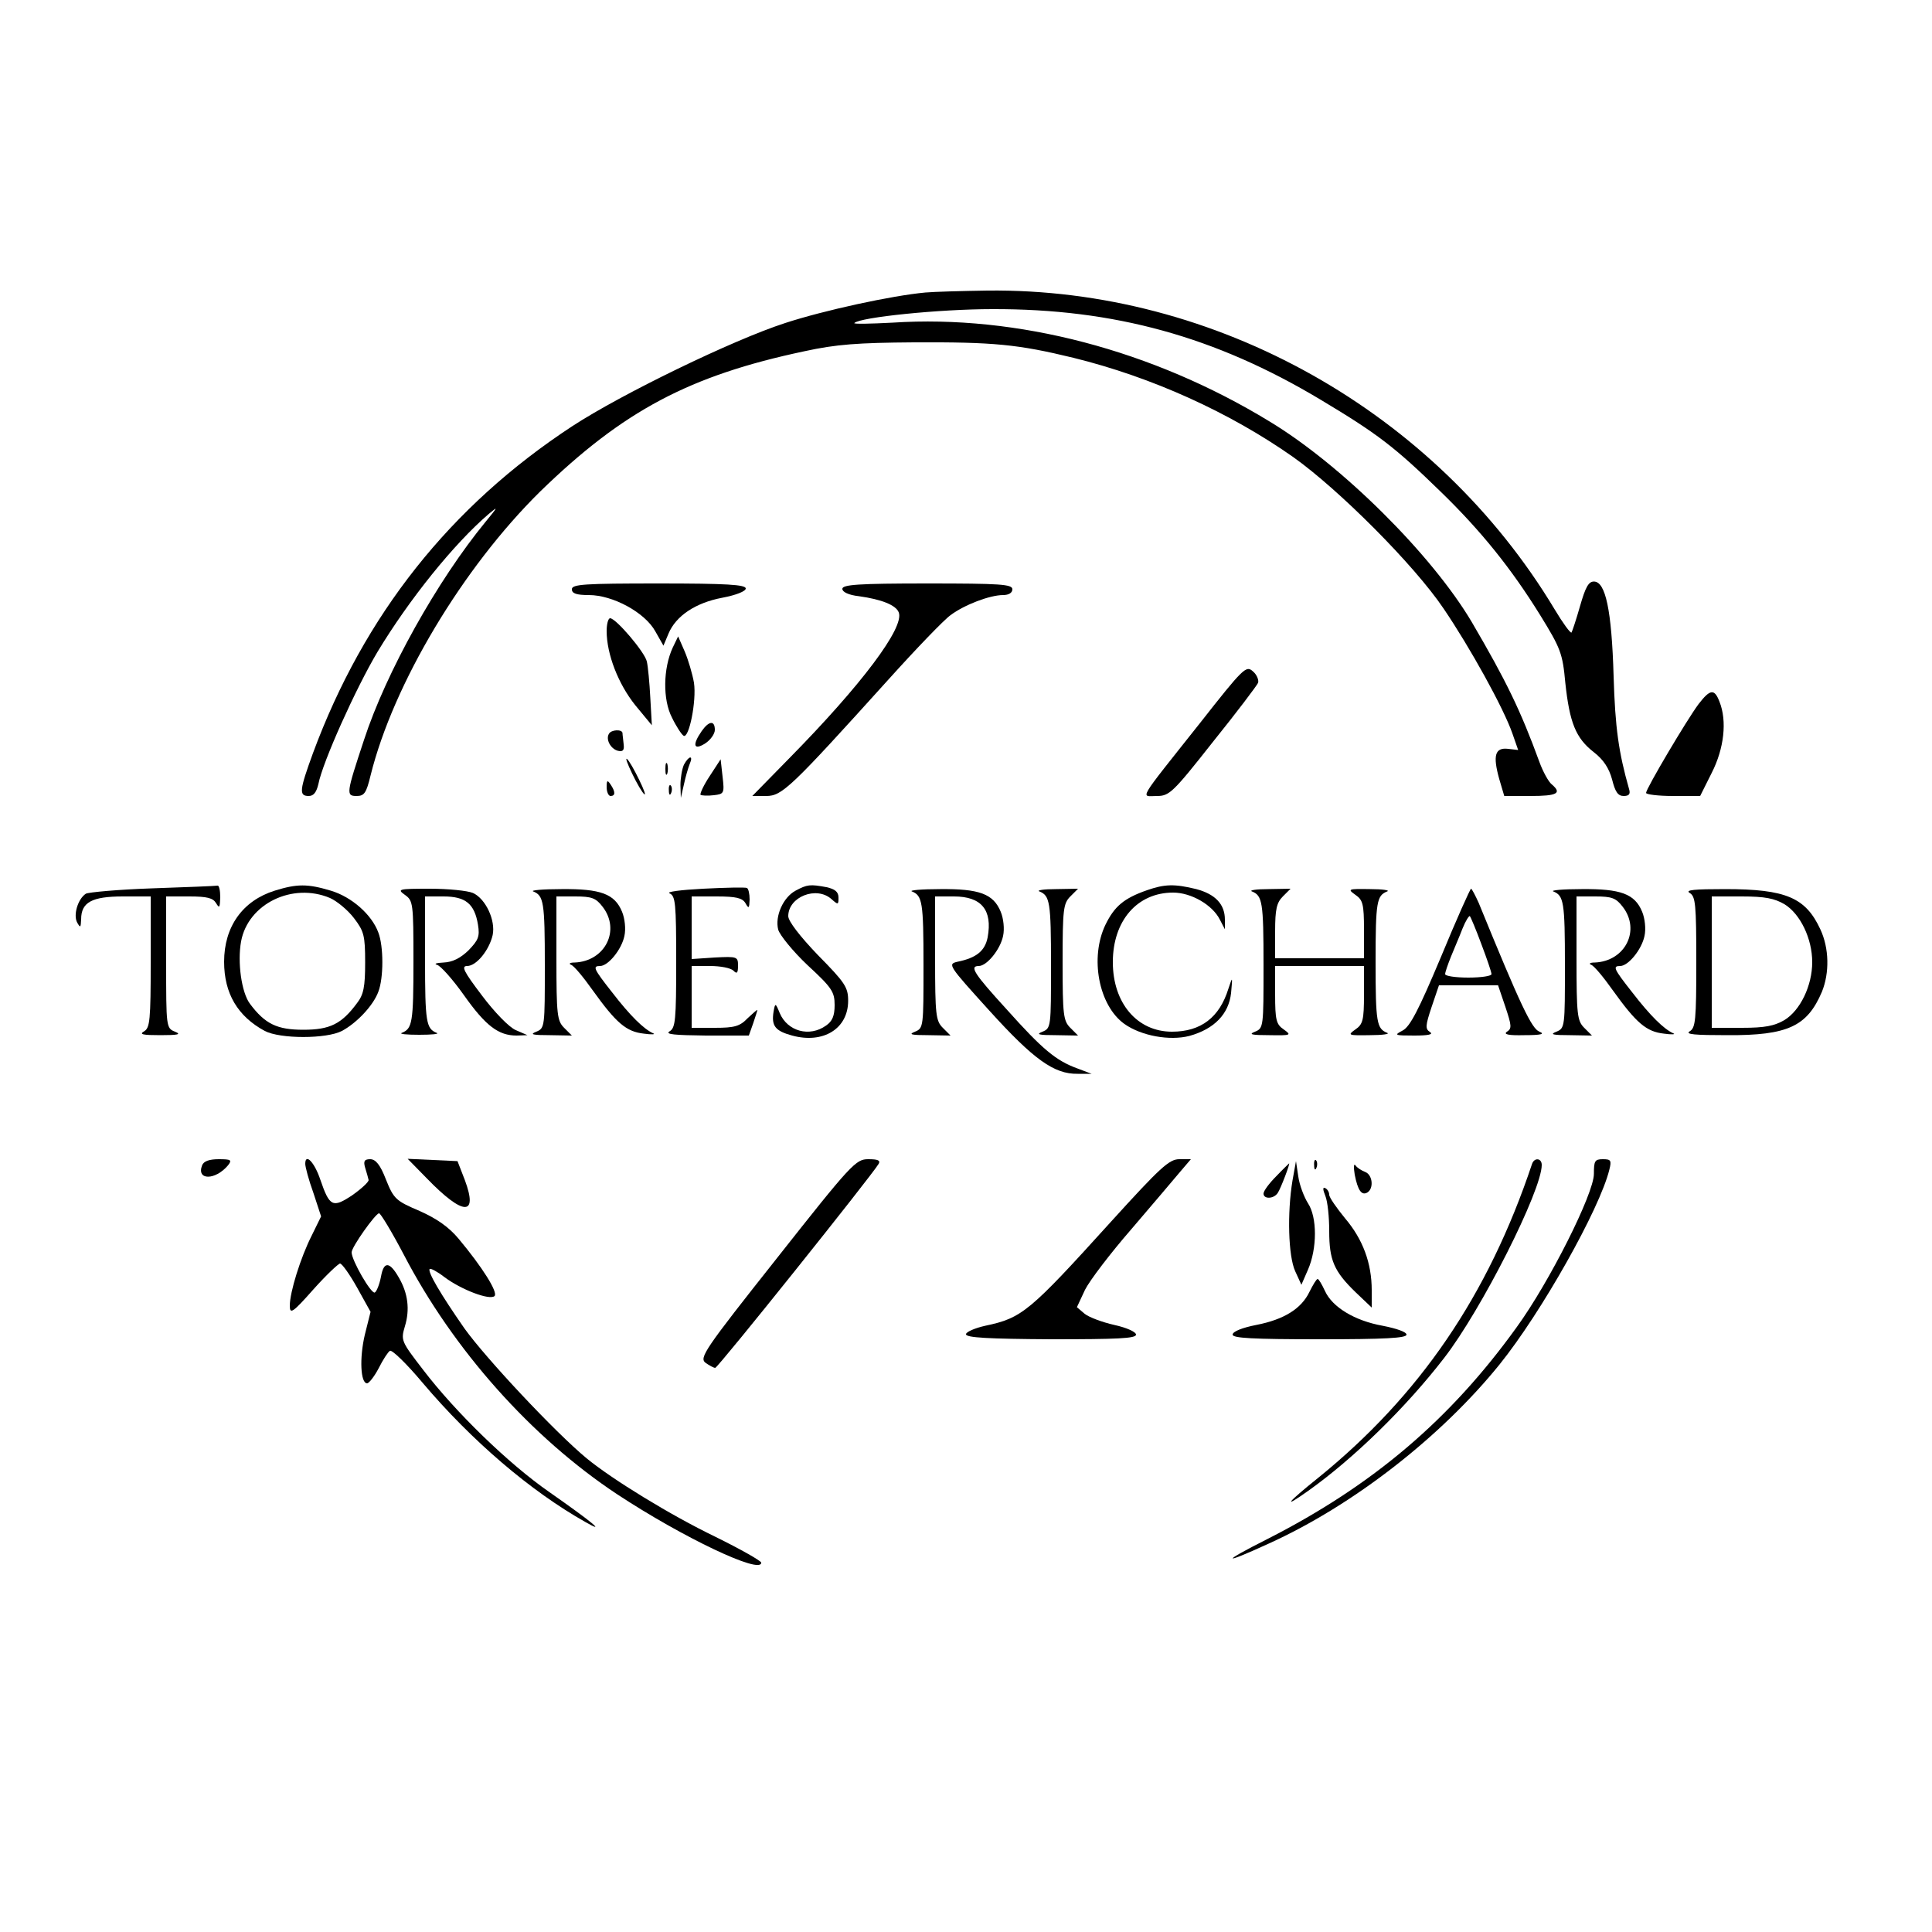 <?xml version="1.0" standalone="no"?>
<!DOCTYPE svg PUBLIC "-//W3C//DTD SVG 20010904//EN"
 "http://www.w3.org/TR/2001/REC-SVG-20010904/DTD/svg10.dtd">
<svg version="1.0" xmlns="http://www.w3.org/2000/svg"
 width="500pt" height="500pt" viewBox="0 0 500 500"
 preserveAspectRatio="xMidYMid meet">

<g transform="translate(0,500) scale(0.1,-0.1)"
fill="#000000" stroke="none">
<path d="M2395 4243 c-87 -8 -262 -46 -363 -79 -136 -44 -424 -184 -551 -267
-316 -207 -539 -489 -671 -846 -35 -96 -37 -111 -11 -111 13 0 20 10 25 31 11
57 97 248 153 342 82 136 198 280 288 357 25 21 24 19 -8 -20 -125 -152 -258
-390 -315 -565 -46 -139 -47 -145 -19 -145 20 0 25 8 36 53 59 238 239 538
439 735 215 209 386 300 684 363 82 18 139 22 283 23 206 1 269 -5 413 -40
203 -50 404 -141 569 -257 117 -83 313 -279 389 -392 68 -100 155 -257 178
-323 l15 -43 -26 3 c-34 4 -40 -17 -23 -78 l13 -44 68 0 c69 0 82 7 55 30 -8
6 -23 33 -32 58 -49 134 -86 210 -175 362 -103 174 -336 406 -523 519 -303
185 -654 277 -976 256 -58 -3 -102 -4 -99 -1 15 15 220 36 357 36 315 1 577
-71 849 -234 147 -88 192 -122 312 -239 104 -101 182 -198 257 -319 53 -86 58
-99 65 -175 11 -103 27 -143 73 -179 26 -20 40 -42 48 -71 8 -32 15 -43 30
-43 14 0 18 5 14 18 -27 95 -36 158 -40 292 -5 172 -21 245 -51 245 -14 0 -22
-15 -36 -64 -10 -35 -20 -65 -22 -68 -3 -2 -22 24 -43 59 -307 512 -878 833
-1469 826 -66 -1 -138 -3 -160 -5z"/>
<path d="M1480 3475 c0 -11 12 -15 44 -15 62 0 145 -45 172 -94 l21 -37 13 31
c19 46 70 80 139 93 37 7 61 17 61 24 0 10 -50 13 -225 13 -193 0 -225 -2
-225 -15z"/>
<path d="M2180 3476 c0 -8 16 -16 43 -19 58 -8 96 -23 103 -42 15 -39 -96
-187 -283 -377 l-96 -98 36 0 c41 0 63 21 315 300 72 80 145 156 162 168 36
27 102 52 136 52 15 0 24 6 24 15 0 13 -31 15 -220 15 -179 0 -220 -3 -220
-14z"/>
<path d="M1570 3367 c0 -60 30 -137 74 -192 l43 -52 -4 71 c-2 39 -6 81 -9 94
-5 24 -80 112 -95 112 -5 0 -9 -15 -9 -33z"/>
<path d="M1741 3324 c-25 -54 -26 -135 -2 -181 11 -23 25 -44 30 -47 14 -9 34
90 27 137 -4 23 -15 60 -24 81 l-17 39 -14 -29z"/>
<path d="M3105 3128 c-165 -208 -153 -188 -111 -188 32 0 41 8 145 140 62 77
114 146 117 153 2 7 -3 21 -14 30 -17 15 -24 9 -137 -135z"/>
<path d="M4396 3178 c-30 -40 -136 -219 -136 -230 0 -4 31 -8 70 -8 l70 0 30
60 c32 63 40 134 20 184 -13 34 -24 33 -54 -6z"/>
<path d="M1816 3108 c-25 -36 -21 -51 9 -32 14 9 25 25 25 35 0 25 -15 24 -34
-3z"/>
<path d="M1576 3101 c-9 -14 4 -39 23 -44 13 -3 17 1 15 17 -1 12 -3 24 -3 29
-1 10 -29 9 -35 -2z"/>
<path d="M1621 3035 c0 -5 11 -30 24 -55 13 -25 24 -40 24 -35 0 6 -11 30 -24
55 -13 25 -24 41 -24 35z"/>
<path d="M1770 3021 c-5 -11 -9 -35 -9 -53 l1 -33 8 35 c4 19 11 43 15 53 10
23 -2 22 -15 -2z"/>
<path d="M1722 3010 c0 -14 2 -19 5 -12 2 6 2 18 0 25 -3 6 -5 1 -5 -13z"/>
<path d="M1837 2992 c-16 -24 -26 -46 -24 -49 3 -2 18 -3 34 -1 27 3 28 5 23
48 l-5 45 -28 -43z"/>
<path d="M1570 2963 c0 -13 5 -23 10 -23 13 0 13 11 0 30 -8 12 -10 11 -10 -7z"/>
<path d="M1731 2954 c0 -11 3 -14 6 -6 3 7 2 16 -1 19 -3 4 -6 -2 -5 -13z"/>
<path d="M395 2701 c-88 -3 -166 -10 -173 -14 -21 -14 -33 -56 -22 -75 8 -14
9 -13 10 9 0 44 28 59 108 59 l72 0 0 -170 c0 -150 -2 -170 -17 -179 -14 -8
-3 -10 42 -10 46 0 55 2 38 9 -23 9 -23 12 -23 180 l0 170 60 0 c46 0 61 -4
69 -17 9 -15 10 -12 11 15 0 17 -3 31 -7 30 -5 -1 -80 -4 -168 -7z"/>
<path d="M711 2695 c-83 -26 -131 -93 -131 -184 0 -82 35 -141 105 -179 40
-21 160 -21 200 0 39 21 81 66 94 101 14 36 14 118 0 154 -17 46 -69 92 -123
108 -60 18 -87 18 -145 0z m143 -19 c18 -8 46 -31 62 -52 26 -34 29 -45 29
-115 0 -63 -4 -83 -21 -105 -40 -54 -70 -69 -139 -69 -68 0 -99 15 -138 67
-22 29 -33 108 -23 162 18 97 133 153 230 112z"/>
<path d="M1820 2700 c-58 -3 -97 -8 -87 -12 15 -7 17 -25 17 -177 0 -151 -2
-171 -17 -180 -13 -8 13 -10 94 -11 l111 0 11 31 c6 18 11 33 11 35 0 2 -11
-8 -25 -21 -20 -21 -34 -25 -85 -25 l-60 0 0 80 0 80 48 0 c26 0 53 -5 60 -12
9 -9 12 -7 12 13 0 23 -2 24 -60 21 l-60 -4 0 81 0 81 65 0 c50 0 66 -4 74
-17 9 -16 10 -14 11 9 0 15 -3 28 -7 30 -5 2 -55 1 -113 -2z"/>
<path d="M2059 2695 c-32 -17 -54 -66 -45 -101 4 -14 38 -56 76 -92 63 -58 70
-69 70 -103 0 -28 -6 -42 -22 -53 -43 -31 -100 -15 -120 32 -11 27 -12 27 -16
4 -6 -37 4 -50 48 -62 81 -22 145 18 145 90 0 35 -8 47 -78 118 -47 49 -77 88
-77 101 0 50 73 79 112 44 17 -15 18 -15 18 4 0 15 -9 22 -31 27 -43 8 -50 7
-80 -9z"/>
<path d="M2968 2696 c-60 -21 -84 -42 -107 -89 -41 -85 -18 -209 49 -257 44
-31 117 -44 168 -31 65 18 102 57 108 111 4 44 4 44 -7 11 -23 -74 -71 -111
-146 -111 -90 0 -153 74 -153 180 0 107 63 180 156 180 47 0 102 -32 121 -70
l13 -25 0 25 c0 40 -25 66 -74 79 -57 14 -82 13 -128 -3z"/>
<path d="M1048 2684 c21 -15 22 -21 22 -172 0 -159 -3 -174 -30 -185 -8 -3 12
-5 45 -5 33 0 53 2 45 5 -27 11 -30 27 -30 191 l0 162 48 0 c57 0 80 -19 89
-73 5 -31 1 -40 -25 -67 -21 -20 -41 -30 -64 -31 -18 -1 -26 -3 -17 -6 9 -2
41 -38 70 -79 56 -79 89 -104 136 -104 l28 1 -30 13 c-17 7 -55 46 -88 90 -47
62 -54 76 -38 76 24 0 57 41 66 80 8 38 -18 94 -51 109 -14 6 -64 11 -112 11
-81 0 -85 -1 -64 -16z"/>
<path d="M1380 2693 c27 -11 30 -27 30 -191 0 -159 0 -163 -22 -172 -18 -7
-10 -9 35 -9 l57 -1 -20 20 c-18 18 -20 33 -20 180 l0 160 49 0 c42 0 53 -4
70 -26 48 -61 7 -142 -72 -145 -12 0 -16 -3 -9 -6 7 -2 32 -32 56 -66 61 -85
87 -107 132 -112 21 -3 32 -2 24 1 -24 11 -59 45 -106 106 -48 61 -51 68 -31
68 21 0 56 43 63 78 4 18 1 45 -6 62 -19 47 -56 60 -157 59 -48 0 -81 -3 -73
-6z"/>
<path d="M2360 2693 c27 -11 30 -27 30 -191 0 -159 0 -163 -22 -172 -18 -7
-10 -9 35 -9 l57 -1 -20 20 c-18 18 -20 33 -20 180 l0 160 49 0 c71 0 100 -35
87 -106 -7 -35 -29 -53 -78 -63 -26 -6 -24 -9 82 -126 115 -127 168 -165 229
-164 l36 0 -37 14 c-55 20 -90 49 -183 153 -84 92 -97 112 -72 112 21 0 56 43
63 78 4 18 1 45 -6 62 -19 47 -56 60 -157 59 -48 0 -81 -3 -73 -6z"/>
<path d="M2690 2693 c27 -11 30 -27 30 -191 0 -159 0 -163 -22 -172 -18 -7
-10 -9 35 -9 l57 -1 -20 20 c-18 18 -20 33 -20 170 0 137 2 152 20 170 l20 20
-57 -1 c-32 0 -51 -3 -43 -6z"/>
<path d="M3240 2693 c27 -11 30 -27 30 -191 0 -159 0 -163 -22 -172 -18 -7 -9
-9 37 -9 57 -1 58 0 37 15 -19 13 -22 24 -22 90 l0 74 115 0 115 0 0 -74 c0
-66 -3 -77 -22 -90 -21 -15 -20 -16 37 -15 33 0 53 3 45 6 -27 11 -30 26 -30
183 0 157 3 172 30 183 8 3 -12 6 -45 6 -57 1 -58 0 -37 -15 19 -13 22 -24 22
-90 l0 -74 -115 0 -115 0 0 70 c0 57 4 74 20 90 l20 20 -57 -1 c-32 0 -51 -3
-43 -6z"/>
<path d="M3729 2523 c-58 -138 -80 -180 -99 -190 -23 -12 -21 -13 30 -13 37 0
50 3 41 9 -13 8 -12 17 4 65 l19 56 76 0 77 0 19 -56 c16 -48 17 -56 4 -64
-10 -7 4 -10 45 -9 44 0 54 3 39 9 -20 8 -48 66 -157 333 -9 20 -18 37 -20 37
-2 0 -38 -80 -78 -177z m105 33 c14 -37 26 -72 26 -77 0 -5 -27 -9 -60 -9 -33
0 -60 4 -60 9 0 5 7 25 15 45 8 20 22 52 30 73 8 20 17 34 19 32 2 -2 16 -35
30 -73z"/>
<path d="M4020 2693 c27 -11 30 -27 30 -191 0 -159 0 -163 -22 -172 -18 -7
-10 -9 35 -9 l57 -1 -20 20 c-18 18 -20 33 -20 180 l0 160 49 0 c42 0 53 -4
70 -26 48 -61 7 -142 -72 -145 -12 0 -16 -3 -9 -6 7 -2 32 -32 56 -66 61 -85
87 -107 132 -112 21 -3 32 -2 24 1 -24 11 -59 45 -106 106 -48 61 -51 68 -31
68 21 0 56 43 63 78 4 18 1 45 -6 62 -19 47 -56 60 -157 59 -48 0 -81 -3 -73
-6z"/>
<path d="M4373 2689 c15 -9 17 -29 17 -179 0 -150 -2 -170 -17 -179 -13 -8 14
-10 97 -10 157 -1 207 23 245 112 20 49 19 113 -4 162 -38 82 -89 104 -246
104 -79 0 -105 -2 -92 -10z m245 -29 c41 -25 72 -89 72 -150 0 -61 -31 -125
-72 -150 -26 -15 -50 -20 -110 -20 l-78 0 0 170 0 170 78 0 c60 0 84 -5 110
-20z"/>
<path d="M523 1984 c-15 -39 34 -39 67 0 11 14 8 16 -24 16 -24 0 -39 -5 -43
-16z"/>
<path d="M790 1988 c0 -8 9 -42 21 -75 l20 -61 -24 -49 c-29 -57 -57 -147 -57
-182 0 -23 7 -19 61 42 33 37 65 67 69 67 5 0 25 -28 44 -62 l35 -63 -15 -60
c-14 -60 -11 -125 6 -125 5 0 19 18 30 39 11 22 24 42 29 45 5 4 44 -34 85
-83 127 -150 279 -280 421 -360 56 -32 19 -1 -94 78 -105 73 -242 206 -326
316 -57 74 -58 76 -47 113 13 43 8 85 -16 126 -24 42 -39 42 -46 2 -4 -20 -11
-38 -16 -41 -9 -5 -60 83 -60 104 0 14 62 101 71 101 4 0 33 -48 64 -107 128
-246 330 -473 552 -620 170 -112 374 -209 373 -177 -1 5 -54 35 -119 67 -116
56 -266 148 -333 203 -82 68 -260 258 -316 336 -62 89 -96 147 -90 154 3 2 20
-7 38 -21 44 -33 118 -61 130 -49 9 10 -32 75 -93 148 -25 30 -56 52 -101 72
-61 26 -67 31 -87 81 -15 39 -27 53 -41 53 -15 0 -18 -5 -13 -22 4 -13 8 -27
9 -32 0 -5 -18 -22 -42 -39 -51 -34 -59 -30 -83 40 -15 45 -39 70 -39 41z"/>
<path d="M1105 1950 c94 -97 133 -98 98 -4 l-19 49 -64 3 -65 3 50 -51z"/>
<path d="M2010 1743 c-187 -236 -201 -257 -184 -270 10 -7 21 -13 25 -13 7 0
403 495 423 528 5 9 -2 12 -27 12 -32 0 -43 -11 -237 -257z"/>
<path d="M2875 1838 c-211 -233 -230 -249 -325 -269 -27 -6 -50 -16 -50 -22 0
-9 59 -12 220 -13 171 0 220 2 220 12 0 7 -24 18 -56 25 -31 7 -66 20 -77 29
l-20 17 21 45 c12 24 66 95 120 157 53 62 110 129 125 147 l29 34 -30 0 c-26
0 -49 -21 -177 -162z"/>
<path d="M3401 1984 c0 -11 3 -14 6 -6 3 7 2 16 -1 19 -3 4 -6 -2 -5 -13z"/>
<path d="M3965 1988 c-114 -341 -291 -600 -554 -813 -81 -65 -94 -82 -25 -33
118 84 252 215 351 343 97 125 253 434 253 500 0 18 -19 20 -25 3z"/>
<path d="M4125 1962 c0 -51 -115 -280 -200 -397 -172 -239 -372 -409 -645
-548 -121 -61 -119 -68 3 -12 219 99 447 277 598 464 108 134 259 402 284 504
6 24 4 27 -17 27 -21 0 -23 -5 -23 -38z"/>
<path d="M3303 1956 c-18 -18 -33 -38 -33 -45 0 -15 27 -14 37 2 7 10 33 78
29 76 0 0 -16 -15 -33 -33z"/>
<path d="M3345 1945 c-14 -84 -11 -196 7 -235 l16 -35 17 39 c24 55 24 136 0
172 -10 16 -22 47 -25 69 l-6 40 -9 -50z"/>
<path d="M3506 1960 c8 -41 18 -55 33 -46 17 11 13 46 -6 53 -10 4 -21 11 -25
17 -5 6 -5 -5 -2 -24z"/>
<path d="M3430 1905 c6 -15 10 -55 10 -91 0 -75 12 -104 69 -159 l41 -39 0 45
c0 70 -23 132 -69 186 -22 27 -41 54 -41 61 0 6 -4 14 -10 17 -7 4 -7 -3 0
-20z"/>
<path d="M3389 1657 c-21 -44 -66 -72 -138 -86 -36 -7 -61 -17 -61 -25 0 -9
51 -12 225 -12 169 0 225 3 225 12 0 7 -26 16 -62 23 -72 13 -130 48 -149 90
-8 17 -16 31 -19 31 -3 0 -12 -15 -21 -33z"/>
</g>
</svg>
